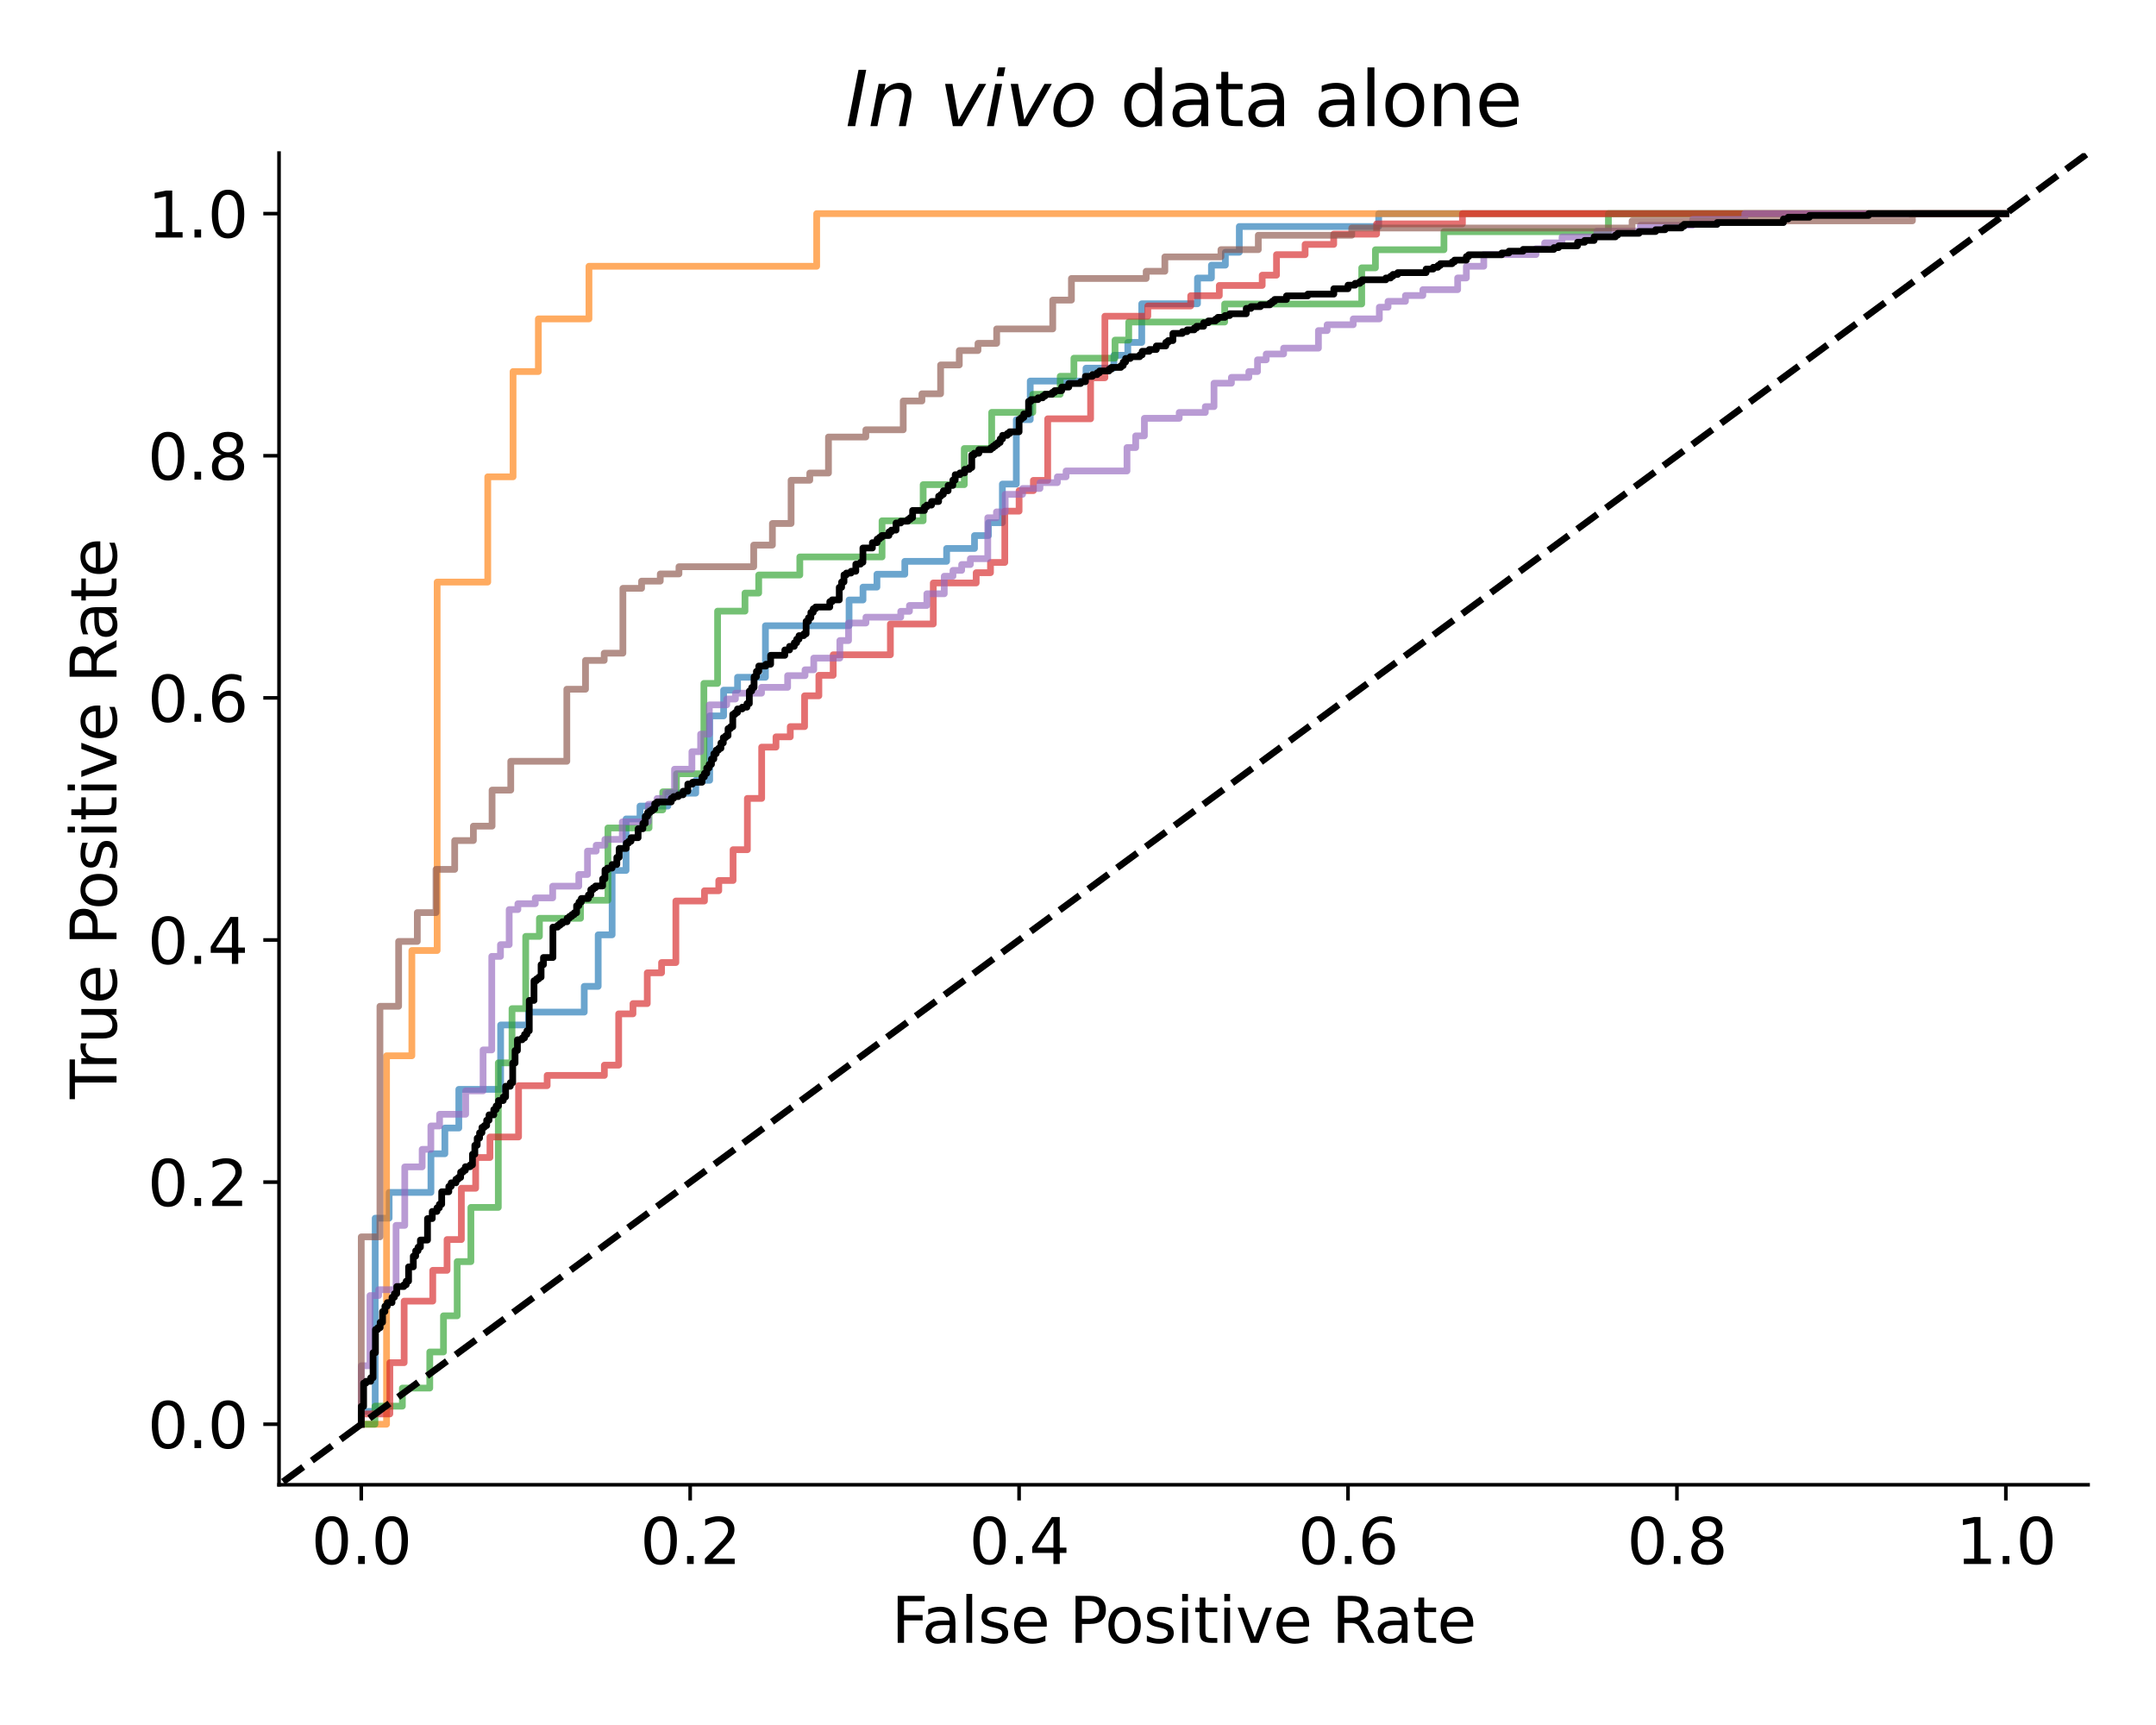 <?xml version="1.0" encoding="utf-8" standalone="no"?>
<!DOCTYPE svg PUBLIC "-//W3C//DTD SVG 1.1//EN"
  "http://www.w3.org/Graphics/SVG/1.1/DTD/svg11.dtd">
<svg xmlns:xlink="http://www.w3.org/1999/xlink" width="480pt" height="384pt" viewBox="0 0 480 384" xmlns="http://www.w3.org/2000/svg" version="1.1">
 <defs>
  <style type="text/css">*{stroke-linejoin: round; stroke-linecap: butt}</style>
 </defs>
 <g id="figure_1">
  <g id="patch_1">
   <path d="M 0 384 
L 480 384 
L 480 0 
L 0 0 
z
" style="fill: #ffffff"/>
  </g>
  <g id="axes_1">
   <g id="patch_2">
    <path d="M 62.12 330.52 
L 464.88 330.52 
L 464.88 34.08 
L 62.12 34.08 
z
" style="fill: #ffffff"/>
   </g>
   <g id="matplotlib.axis_1">
    <g id="xtick_1">
     <g id="line2d_1">
      <defs>
       <path id="mc1499016de" d="M 0 0 
L 0 3.5 
" style="stroke: #000000; stroke-width: 0.8"/>
      </defs>
      <g>
       <use xlink:href="#mc1499016de" x="80.427" y="330.52" style="stroke: #000000; stroke-width: 0.8"/>
      </g>
     </g>
     <g id="text_1">
      <!-- 0.0 -->
      <g transform="translate(69.295 348.158) scale(0.14 -0.14)">
       <defs>
        <path id="DejaVuSans-30" d="M 2034 4250 
Q 1547 4250 1301 3770 
Q 1056 3291 1056 2328 
Q 1056 1369 1301 889 
Q 1547 409 2034 409 
Q 2525 409 2770 889 
Q 3016 1369 3016 2328 
Q 3016 3291 2770 3770 
Q 2525 4250 2034 4250 
z
M 2034 4750 
Q 2819 4750 3233 4129 
Q 3647 3509 3647 2328 
Q 3647 1150 3233 529 
Q 2819 -91 2034 -91 
Q 1250 -91 836 529 
Q 422 1150 422 2328 
Q 422 3509 836 4129 
Q 1250 4750 2034 4750 
z
" transform="scale(0.016)"/>
        <path id="DejaVuSans-2e" d="M 684 794 
L 1344 794 
L 1344 0 
L 684 0 
L 684 794 
z
" transform="scale(0.016)"/>
       </defs>
       <use xlink:href="#DejaVuSans-30"/>
       <use xlink:href="#DejaVuSans-2e" x="63.623"/>
       <use xlink:href="#DejaVuSans-30" x="95.41"/>
      </g>
     </g>
    </g>
    <g id="xtick_2">
     <g id="line2d_2">
      <g>
       <use xlink:href="#mc1499016de" x="153.656" y="330.52" style="stroke: #000000; stroke-width: 0.8"/>
      </g>
     </g>
     <g id="text_2">
      <!-- 0.2 -->
      <g transform="translate(142.524 348.158) scale(0.14 -0.14)">
       <defs>
        <path id="DejaVuSans-32" d="M 1228 531 
L 3431 531 
L 3431 0 
L 469 0 
L 469 531 
Q 828 903 1448 1529 
Q 2069 2156 2228 2338 
Q 2531 2678 2651 2914 
Q 2772 3150 2772 3378 
Q 2772 3750 2511 3984 
Q 2250 4219 1831 4219 
Q 1534 4219 1204 4116 
Q 875 4013 500 3803 
L 500 4441 
Q 881 4594 1212 4672 
Q 1544 4750 1819 4750 
Q 2544 4750 2975 4387 
Q 3406 4025 3406 3419 
Q 3406 3131 3298 2873 
Q 3191 2616 2906 2266 
Q 2828 2175 2409 1742 
Q 1991 1309 1228 531 
z
" transform="scale(0.016)"/>
       </defs>
       <use xlink:href="#DejaVuSans-30"/>
       <use xlink:href="#DejaVuSans-2e" x="63.623"/>
       <use xlink:href="#DejaVuSans-32" x="95.41"/>
      </g>
     </g>
    </g>
    <g id="xtick_3">
     <g id="line2d_3">
      <g>
       <use xlink:href="#mc1499016de" x="226.885" y="330.52" style="stroke: #000000; stroke-width: 0.8"/>
      </g>
     </g>
     <g id="text_3">
      <!-- 0.4 -->
      <g transform="translate(215.753 348.158) scale(0.14 -0.14)">
       <defs>
        <path id="DejaVuSans-34" d="M 2419 4116 
L 825 1625 
L 2419 1625 
L 2419 4116 
z
M 2253 4666 
L 3047 4666 
L 3047 1625 
L 3713 1625 
L 3713 1100 
L 3047 1100 
L 3047 0 
L 2419 0 
L 2419 1100 
L 313 1100 
L 313 1709 
L 2253 4666 
z
" transform="scale(0.016)"/>
       </defs>
       <use xlink:href="#DejaVuSans-30"/>
       <use xlink:href="#DejaVuSans-2e" x="63.623"/>
       <use xlink:href="#DejaVuSans-34" x="95.41"/>
      </g>
     </g>
    </g>
    <g id="xtick_4">
     <g id="line2d_4">
      <g>
       <use xlink:href="#mc1499016de" x="300.115" y="330.52" style="stroke: #000000; stroke-width: 0.8"/>
      </g>
     </g>
     <g id="text_4">
      <!-- 0.6 -->
      <g transform="translate(288.982 348.158) scale(0.14 -0.14)">
       <defs>
        <path id="DejaVuSans-36" d="M 2113 2584 
Q 1688 2584 1439 2293 
Q 1191 2003 1191 1497 
Q 1191 994 1439 701 
Q 1688 409 2113 409 
Q 2538 409 2786 701 
Q 3034 994 3034 1497 
Q 3034 2003 2786 2293 
Q 2538 2584 2113 2584 
z
M 3366 4563 
L 3366 3988 
Q 3128 4100 2886 4159 
Q 2644 4219 2406 4219 
Q 1781 4219 1451 3797 
Q 1122 3375 1075 2522 
Q 1259 2794 1537 2939 
Q 1816 3084 2150 3084 
Q 2853 3084 3261 2657 
Q 3669 2231 3669 1497 
Q 3669 778 3244 343 
Q 2819 -91 2113 -91 
Q 1303 -91 875 529 
Q 447 1150 447 2328 
Q 447 3434 972 4092 
Q 1497 4750 2381 4750 
Q 2619 4750 2861 4703 
Q 3103 4656 3366 4563 
z
" transform="scale(0.016)"/>
       </defs>
       <use xlink:href="#DejaVuSans-30"/>
       <use xlink:href="#DejaVuSans-2e" x="63.623"/>
       <use xlink:href="#DejaVuSans-36" x="95.41"/>
      </g>
     </g>
    </g>
    <g id="xtick_5">
     <g id="line2d_5">
      <g>
       <use xlink:href="#mc1499016de" x="373.344" y="330.52" style="stroke: #000000; stroke-width: 0.8"/>
      </g>
     </g>
     <g id="text_5">
      <!-- 0.8 -->
      <g transform="translate(362.211 348.158) scale(0.14 -0.14)">
       <defs>
        <path id="DejaVuSans-38" d="M 2034 2216 
Q 1584 2216 1326 1975 
Q 1069 1734 1069 1313 
Q 1069 891 1326 650 
Q 1584 409 2034 409 
Q 2484 409 2743 651 
Q 3003 894 3003 1313 
Q 3003 1734 2745 1975 
Q 2488 2216 2034 2216 
z
M 1403 2484 
Q 997 2584 770 2862 
Q 544 3141 544 3541 
Q 544 4100 942 4425 
Q 1341 4750 2034 4750 
Q 2731 4750 3128 4425 
Q 3525 4100 3525 3541 
Q 3525 3141 3298 2862 
Q 3072 2584 2669 2484 
Q 3125 2378 3379 2068 
Q 3634 1759 3634 1313 
Q 3634 634 3220 271 
Q 2806 -91 2034 -91 
Q 1263 -91 848 271 
Q 434 634 434 1313 
Q 434 1759 690 2068 
Q 947 2378 1403 2484 
z
M 1172 3481 
Q 1172 3119 1398 2916 
Q 1625 2713 2034 2713 
Q 2441 2713 2670 2916 
Q 2900 3119 2900 3481 
Q 2900 3844 2670 4047 
Q 2441 4250 2034 4250 
Q 1625 4250 1398 4047 
Q 1172 3844 1172 3481 
z
" transform="scale(0.016)"/>
       </defs>
       <use xlink:href="#DejaVuSans-30"/>
       <use xlink:href="#DejaVuSans-2e" x="63.623"/>
       <use xlink:href="#DejaVuSans-38" x="95.41"/>
      </g>
     </g>
    </g>
    <g id="xtick_6">
     <g id="line2d_6">
      <g>
       <use xlink:href="#mc1499016de" x="446.573" y="330.52" style="stroke: #000000; stroke-width: 0.8"/>
      </g>
     </g>
     <g id="text_6">
      <!-- 1.0 -->
      <g transform="translate(435.441 348.158) scale(0.14 -0.14)">
       <defs>
        <path id="DejaVuSans-31" d="M 794 531 
L 1825 531 
L 1825 4091 
L 703 3866 
L 703 4441 
L 1819 4666 
L 2450 4666 
L 2450 531 
L 3481 531 
L 3481 0 
L 794 0 
L 794 531 
z
" transform="scale(0.016)"/>
       </defs>
       <use xlink:href="#DejaVuSans-31"/>
       <use xlink:href="#DejaVuSans-2e" x="63.623"/>
       <use xlink:href="#DejaVuSans-30" x="95.41"/>
      </g>
     </g>
    </g>
    <g id="text_7">
     <!-- False Positive Rate -->
     <g transform="translate(198.447 365.707) scale(0.14 -0.14)">
      <defs>
       <path id="DejaVuSans-46" d="M 628 4666 
L 3309 4666 
L 3309 4134 
L 1259 4134 
L 1259 2759 
L 3109 2759 
L 3109 2228 
L 1259 2228 
L 1259 0 
L 628 0 
L 628 4666 
z
" transform="scale(0.016)"/>
       <path id="DejaVuSans-61" d="M 2194 1759 
Q 1497 1759 1228 1600 
Q 959 1441 959 1056 
Q 959 750 1161 570 
Q 1363 391 1709 391 
Q 2188 391 2477 730 
Q 2766 1069 2766 1631 
L 2766 1759 
L 2194 1759 
z
M 3341 1997 
L 3341 0 
L 2766 0 
L 2766 531 
Q 2569 213 2275 61 
Q 1981 -91 1556 -91 
Q 1019 -91 701 211 
Q 384 513 384 1019 
Q 384 1609 779 1909 
Q 1175 2209 1959 2209 
L 2766 2209 
L 2766 2266 
Q 2766 2663 2505 2880 
Q 2244 3097 1772 3097 
Q 1472 3097 1187 3025 
Q 903 2953 641 2809 
L 641 3341 
Q 956 3463 1253 3523 
Q 1550 3584 1831 3584 
Q 2591 3584 2966 3190 
Q 3341 2797 3341 1997 
z
" transform="scale(0.016)"/>
       <path id="DejaVuSans-6c" d="M 603 4863 
L 1178 4863 
L 1178 0 
L 603 0 
L 603 4863 
z
" transform="scale(0.016)"/>
       <path id="DejaVuSans-73" d="M 2834 3397 
L 2834 2853 
Q 2591 2978 2328 3040 
Q 2066 3103 1784 3103 
Q 1356 3103 1142 2972 
Q 928 2841 928 2578 
Q 928 2378 1081 2264 
Q 1234 2150 1697 2047 
L 1894 2003 
Q 2506 1872 2764 1633 
Q 3022 1394 3022 966 
Q 3022 478 2636 193 
Q 2250 -91 1575 -91 
Q 1294 -91 989 -36 
Q 684 19 347 128 
L 347 722 
Q 666 556 975 473 
Q 1284 391 1588 391 
Q 1994 391 2212 530 
Q 2431 669 2431 922 
Q 2431 1156 2273 1281 
Q 2116 1406 1581 1522 
L 1381 1569 
Q 847 1681 609 1914 
Q 372 2147 372 2553 
Q 372 3047 722 3315 
Q 1072 3584 1716 3584 
Q 2034 3584 2315 3537 
Q 2597 3491 2834 3397 
z
" transform="scale(0.016)"/>
       <path id="DejaVuSans-65" d="M 3597 1894 
L 3597 1613 
L 953 1613 
Q 991 1019 1311 708 
Q 1631 397 2203 397 
Q 2534 397 2845 478 
Q 3156 559 3463 722 
L 3463 178 
Q 3153 47 2828 -22 
Q 2503 -91 2169 -91 
Q 1331 -91 842 396 
Q 353 884 353 1716 
Q 353 2575 817 3079 
Q 1281 3584 2069 3584 
Q 2775 3584 3186 3129 
Q 3597 2675 3597 1894 
z
M 3022 2063 
Q 3016 2534 2758 2815 
Q 2500 3097 2075 3097 
Q 1594 3097 1305 2825 
Q 1016 2553 972 2059 
L 3022 2063 
z
" transform="scale(0.016)"/>
       <path id="DejaVuSans-20" transform="scale(0.016)"/>
       <path id="DejaVuSans-50" d="M 1259 4147 
L 1259 2394 
L 2053 2394 
Q 2494 2394 2734 2622 
Q 2975 2850 2975 3272 
Q 2975 3691 2734 3919 
Q 2494 4147 2053 4147 
L 1259 4147 
z
M 628 4666 
L 2053 4666 
Q 2838 4666 3239 4311 
Q 3641 3956 3641 3272 
Q 3641 2581 3239 2228 
Q 2838 1875 2053 1875 
L 1259 1875 
L 1259 0 
L 628 0 
L 628 4666 
z
" transform="scale(0.016)"/>
       <path id="DejaVuSans-6f" d="M 1959 3097 
Q 1497 3097 1228 2736 
Q 959 2375 959 1747 
Q 959 1119 1226 758 
Q 1494 397 1959 397 
Q 2419 397 2687 759 
Q 2956 1122 2956 1747 
Q 2956 2369 2687 2733 
Q 2419 3097 1959 3097 
z
M 1959 3584 
Q 2709 3584 3137 3096 
Q 3566 2609 3566 1747 
Q 3566 888 3137 398 
Q 2709 -91 1959 -91 
Q 1206 -91 779 398 
Q 353 888 353 1747 
Q 353 2609 779 3096 
Q 1206 3584 1959 3584 
z
" transform="scale(0.016)"/>
       <path id="DejaVuSans-69" d="M 603 3500 
L 1178 3500 
L 1178 0 
L 603 0 
L 603 3500 
z
M 603 4863 
L 1178 4863 
L 1178 4134 
L 603 4134 
L 603 4863 
z
" transform="scale(0.016)"/>
       <path id="DejaVuSans-74" d="M 1172 4494 
L 1172 3500 
L 2356 3500 
L 2356 3053 
L 1172 3053 
L 1172 1153 
Q 1172 725 1289 603 
Q 1406 481 1766 481 
L 2356 481 
L 2356 0 
L 1766 0 
Q 1100 0 847 248 
Q 594 497 594 1153 
L 594 3053 
L 172 3053 
L 172 3500 
L 594 3500 
L 594 4494 
L 1172 4494 
z
" transform="scale(0.016)"/>
       <path id="DejaVuSans-76" d="M 191 3500 
L 800 3500 
L 1894 563 
L 2988 3500 
L 3597 3500 
L 2284 0 
L 1503 0 
L 191 3500 
z
" transform="scale(0.016)"/>
       <path id="DejaVuSans-52" d="M 2841 2188 
Q 3044 2119 3236 1894 
Q 3428 1669 3622 1275 
L 4263 0 
L 3584 0 
L 2988 1197 
Q 2756 1666 2539 1819 
Q 2322 1972 1947 1972 
L 1259 1972 
L 1259 0 
L 628 0 
L 628 4666 
L 2053 4666 
Q 2853 4666 3247 4331 
Q 3641 3997 3641 3322 
Q 3641 2881 3436 2590 
Q 3231 2300 2841 2188 
z
M 1259 4147 
L 1259 2491 
L 2053 2491 
Q 2509 2491 2742 2702 
Q 2975 2913 2975 3322 
Q 2975 3731 2742 3939 
Q 2509 4147 2053 4147 
L 1259 4147 
z
" transform="scale(0.016)"/>
      </defs>
      <use xlink:href="#DejaVuSans-46"/>
      <use xlink:href="#DejaVuSans-61" x="48.395"/>
      <use xlink:href="#DejaVuSans-6c" x="109.674"/>
      <use xlink:href="#DejaVuSans-73" x="137.457"/>
      <use xlink:href="#DejaVuSans-65" x="189.557"/>
      <use xlink:href="#DejaVuSans-20" x="251.08"/>
      <use xlink:href="#DejaVuSans-50" x="282.867"/>
      <use xlink:href="#DejaVuSans-6f" x="339.545"/>
      <use xlink:href="#DejaVuSans-73" x="400.727"/>
      <use xlink:href="#DejaVuSans-69" x="452.826"/>
      <use xlink:href="#DejaVuSans-74" x="480.609"/>
      <use xlink:href="#DejaVuSans-69" x="519.818"/>
      <use xlink:href="#DejaVuSans-76" x="547.602"/>
      <use xlink:href="#DejaVuSans-65" x="606.781"/>
      <use xlink:href="#DejaVuSans-20" x="668.305"/>
      <use xlink:href="#DejaVuSans-52" x="700.092"/>
      <use xlink:href="#DejaVuSans-61" x="767.324"/>
      <use xlink:href="#DejaVuSans-74" x="828.604"/>
      <use xlink:href="#DejaVuSans-65" x="867.812"/>
     </g>
    </g>
   </g>
   <g id="matplotlib.axis_2">
    <g id="ytick_1">
     <g id="line2d_7">
      <defs>
       <path id="mb23b1b05a6" d="M 0 0 
L -3.5 0 
" style="stroke: #000000; stroke-width: 0.8"/>
      </defs>
      <g>
       <use xlink:href="#mb23b1b05a6" x="62.12" y="317.045" style="stroke: #000000; stroke-width: 0.8"/>
      </g>
     </g>
     <g id="text_8">
      <!-- 0.0 -->
      <g transform="translate(32.856 322.364) scale(0.14 -0.14)">
       <use xlink:href="#DejaVuSans-30"/>
       <use xlink:href="#DejaVuSans-2e" x="63.623"/>
       <use xlink:href="#DejaVuSans-30" x="95.41"/>
      </g>
     </g>
    </g>
    <g id="ytick_2">
     <g id="line2d_8">
      <g>
       <use xlink:href="#mb23b1b05a6" x="62.12" y="263.147" style="stroke: #000000; stroke-width: 0.8"/>
      </g>
     </g>
     <g id="text_9">
      <!-- 0.2 -->
      <g transform="translate(32.856 268.466) scale(0.14 -0.14)">
       <use xlink:href="#DejaVuSans-30"/>
       <use xlink:href="#DejaVuSans-2e" x="63.623"/>
       <use xlink:href="#DejaVuSans-32" x="95.41"/>
      </g>
     </g>
    </g>
    <g id="ytick_3">
     <g id="line2d_9">
      <g>
       <use xlink:href="#mb23b1b05a6" x="62.12" y="209.249" style="stroke: #000000; stroke-width: 0.8"/>
      </g>
     </g>
     <g id="text_10">
      <!-- 0.4 -->
      <g transform="translate(32.856 214.568) scale(0.14 -0.14)">
       <use xlink:href="#DejaVuSans-30"/>
       <use xlink:href="#DejaVuSans-2e" x="63.623"/>
       <use xlink:href="#DejaVuSans-34" x="95.41"/>
      </g>
     </g>
    </g>
    <g id="ytick_4">
     <g id="line2d_10">
      <g>
       <use xlink:href="#mb23b1b05a6" x="62.12" y="155.351" style="stroke: #000000; stroke-width: 0.8"/>
      </g>
     </g>
     <g id="text_11">
      <!-- 0.6 -->
      <g transform="translate(32.856 160.67) scale(0.14 -0.14)">
       <use xlink:href="#DejaVuSans-30"/>
       <use xlink:href="#DejaVuSans-2e" x="63.623"/>
       <use xlink:href="#DejaVuSans-36" x="95.41"/>
      </g>
     </g>
    </g>
    <g id="ytick_5">
     <g id="line2d_11">
      <g>
       <use xlink:href="#mb23b1b05a6" x="62.12" y="101.453" style="stroke: #000000; stroke-width: 0.8"/>
      </g>
     </g>
     <g id="text_12">
      <!-- 0.8 -->
      <g transform="translate(32.856 106.772) scale(0.14 -0.14)">
       <use xlink:href="#DejaVuSans-30"/>
       <use xlink:href="#DejaVuSans-2e" x="63.623"/>
       <use xlink:href="#DejaVuSans-38" x="95.41"/>
      </g>
     </g>
    </g>
    <g id="ytick_6">
     <g id="line2d_12">
      <g>
       <use xlink:href="#mb23b1b05a6" x="62.12" y="47.555" style="stroke: #000000; stroke-width: 0.8"/>
      </g>
     </g>
     <g id="text_13">
      <!-- 1.0 -->
      <g transform="translate(32.856 52.873) scale(0.14 -0.14)">
       <use xlink:href="#DejaVuSans-31"/>
       <use xlink:href="#DejaVuSans-2e" x="63.623"/>
       <use xlink:href="#DejaVuSans-30" x="95.41"/>
      </g>
     </g>
    </g>
    <g id="text_14">
     <!-- True Positive Rate -->
     <g transform="translate(25.944 244.642) rotate(-90) scale(0.14 -0.14)">
      <defs>
       <path id="DejaVuSans-54" d="M -19 4666 
L 3928 4666 
L 3928 4134 
L 2272 4134 
L 2272 0 
L 1638 0 
L 1638 4134 
L -19 4134 
L -19 4666 
z
" transform="scale(0.016)"/>
       <path id="DejaVuSans-72" d="M 2631 2963 
Q 2534 3019 2420 3045 
Q 2306 3072 2169 3072 
Q 1681 3072 1420 2755 
Q 1159 2438 1159 1844 
L 1159 0 
L 581 0 
L 581 3500 
L 1159 3500 
L 1159 2956 
Q 1341 3275 1631 3429 
Q 1922 3584 2338 3584 
Q 2397 3584 2469 3576 
Q 2541 3569 2628 3553 
L 2631 2963 
z
" transform="scale(0.016)"/>
       <path id="DejaVuSans-75" d="M 544 1381 
L 544 3500 
L 1119 3500 
L 1119 1403 
Q 1119 906 1312 657 
Q 1506 409 1894 409 
Q 2359 409 2629 706 
Q 2900 1003 2900 1516 
L 2900 3500 
L 3475 3500 
L 3475 0 
L 2900 0 
L 2900 538 
Q 2691 219 2414 64 
Q 2138 -91 1772 -91 
Q 1169 -91 856 284 
Q 544 659 544 1381 
z
M 1991 3584 
L 1991 3584 
z
" transform="scale(0.016)"/>
      </defs>
      <use xlink:href="#DejaVuSans-54"/>
      <use xlink:href="#DejaVuSans-72" x="46.334"/>
      <use xlink:href="#DejaVuSans-75" x="87.447"/>
      <use xlink:href="#DejaVuSans-65" x="150.826"/>
      <use xlink:href="#DejaVuSans-20" x="212.35"/>
      <use xlink:href="#DejaVuSans-50" x="244.137"/>
      <use xlink:href="#DejaVuSans-6f" x="300.814"/>
      <use xlink:href="#DejaVuSans-73" x="361.996"/>
      <use xlink:href="#DejaVuSans-69" x="414.096"/>
      <use xlink:href="#DejaVuSans-74" x="441.879"/>
      <use xlink:href="#DejaVuSans-69" x="481.088"/>
      <use xlink:href="#DejaVuSans-76" x="508.871"/>
      <use xlink:href="#DejaVuSans-65" x="568.051"/>
      <use xlink:href="#DejaVuSans-20" x="629.574"/>
      <use xlink:href="#DejaVuSans-52" x="661.361"/>
      <use xlink:href="#DejaVuSans-61" x="728.594"/>
      <use xlink:href="#DejaVuSans-74" x="789.873"/>
      <use xlink:href="#DejaVuSans-65" x="829.082"/>
     </g>
    </g>
   </g>
   <g id="line2d_13">
    <path d="M 80.427 317.045 
L 80.427 314.179 
L 83.53 314.179 
L 83.53 271.175 
L 86.633 271.175 
L 86.633 265.441 
L 95.942 265.441 
L 95.942 256.84 
L 99.045 256.84 
L 99.045 251.106 
L 102.148 251.106 
L 102.148 242.505 
L 111.457 242.505 
L 111.457 228.171 
L 117.662 228.171 
L 117.662 225.304 
L 130.074 225.304 
L 130.074 219.57 
L 133.177 219.57 
L 133.177 208.102 
L 136.28 208.102 
L 136.28 193.768 
L 139.383 193.768 
L 139.383 182.3 
L 142.486 182.3 
L 142.486 179.433 
L 148.692 179.433 
L 148.692 176.566 
L 154.898 176.566 
L 154.898 173.699 
L 158 173.699 
L 158 159.365 
L 161.103 159.365 
L 161.103 153.631 
L 164.206 153.631 
L 164.206 150.764 
L 170.412 150.764 
L 170.412 139.296 
L 189.03 139.296 
L 189.03 133.562 
L 192.133 133.562 
L 192.133 130.695 
L 195.236 130.695 
L 195.236 127.828 
L 201.441 127.828 
L 201.441 124.962 
L 210.75 124.962 
L 210.75 122.095 
L 216.956 122.095 
L 216.956 119.228 
L 220.059 119.228 
L 220.059 116.361 
L 223.162 116.361 
L 223.162 107.76 
L 226.265 107.76 
L 226.265 93.425 
L 229.368 93.425 
L 229.368 84.825 
L 241.78 84.825 
L 241.78 81.958 
L 247.985 81.958 
L 247.985 79.091 
L 251.088 79.091 
L 251.088 76.224 
L 254.191 76.224 
L 254.191 67.623 
L 266.603 67.623 
L 266.603 61.889 
L 269.706 61.889 
L 269.706 59.022 
L 272.809 59.022 
L 272.809 56.155 
L 275.912 56.155 
L 275.912 50.421 
L 306.941 50.421 
L 306.941 47.555 
L 446.573 47.555 
" clip-path="url(#p7f9e5d817f)" style="fill: none; stroke: #1f77b4; stroke-opacity: 0.66; stroke-width: 1.5; stroke-linecap: square"/>
   </g>
   <g id="line2d_14">
    <path d="M 80.427 317.045 
L 86.06 317.045 
L 86.06 235.026 
L 91.693 235.026 
L 91.693 211.592 
L 97.326 211.592 
L 97.326 129.574 
L 108.592 129.574 
L 108.592 106.14 
L 114.225 106.14 
L 114.225 82.706 
L 119.858 82.706 
L 119.858 70.989 
L 131.124 70.989 
L 131.124 59.272 
L 181.821 59.272 
L 181.821 47.555 
L 446.573 47.555 
" clip-path="url(#p7f9e5d817f)" style="fill: none; stroke: #ff7f0e; stroke-opacity: 0.66; stroke-width: 1.5; stroke-linecap: square"/>
   </g>
   <g id="line2d_15">
    <path d="M 80.427 317.045 
L 83.478 317.045 
L 83.478 313.023 
L 89.581 313.023 
L 89.581 309.001 
L 95.683 309.001 
L 95.683 300.956 
L 98.735 300.956 
L 98.735 292.912 
L 101.786 292.912 
L 101.786 280.845 
L 104.837 280.845 
L 104.837 268.778 
L 110.939 268.778 
L 110.939 236.6 
L 113.991 236.6 
L 113.991 224.534 
L 117.042 224.534 
L 117.042 208.445 
L 120.093 208.445 
L 120.093 204.422 
L 129.247 204.422 
L 129.247 200.4 
L 135.349 200.4 
L 135.349 184.311 
L 144.503 184.311 
L 144.503 180.289 
L 147.554 180.289 
L 147.554 176.267 
L 150.605 176.267 
L 150.605 172.244 
L 156.708 172.244 
L 156.708 152.133 
L 159.759 152.133 
L 159.759 136.044 
L 165.861 136.044 
L 165.861 132.022 
L 168.912 132.022 
L 168.912 128 
L 178.066 128 
L 178.066 123.977 
L 196.373 123.977 
L 196.373 115.933 
L 205.527 115.933 
L 205.527 107.888 
L 214.681 107.888 
L 214.681 99.844 
L 220.783 99.844 
L 220.783 91.799 
L 229.937 91.799 
L 229.937 87.777 
L 236.039 87.777 
L 236.039 83.755 
L 239.09 83.755 
L 239.09 79.733 
L 248.244 79.733 
L 248.244 75.71 
L 251.295 75.71 
L 251.295 71.688 
L 272.654 71.688 
L 272.654 67.666 
L 303.166 67.666 
L 303.166 59.621 
L 306.217 59.621 
L 306.217 55.599 
L 321.473 55.599 
L 321.473 51.577 
L 358.088 51.577 
L 358.088 47.555 
L 446.573 47.555 
" clip-path="url(#p7f9e5d817f)" style="fill: none; stroke: #2ca02c; stroke-opacity: 0.66; stroke-width: 1.5; stroke-linecap: square"/>
   </g>
   <g id="line2d_16">
    <path d="M 80.427 317.045 
L 80.427 314.762 
L 86.795 314.762 
L 86.795 303.343 
L 89.979 303.343 
L 89.979 289.64 
L 96.347 289.64 
L 96.347 282.788 
L 99.531 282.788 
L 99.531 275.937 
L 102.714 275.937 
L 102.714 264.518 
L 105.898 264.518 
L 105.898 257.666 
L 109.082 257.666 
L 109.082 253.098 
L 115.45 253.098 
L 115.45 241.679 
L 121.818 241.679 
L 121.818 239.396 
L 134.553 239.396 
L 134.553 237.112 
L 137.737 237.112 
L 137.737 225.693 
L 140.921 225.693 
L 140.921 223.409 
L 144.105 223.409 
L 144.105 216.557 
L 147.289 216.557 
L 147.289 214.273 
L 150.472 214.273 
L 150.472 200.571 
L 156.84 200.571 
L 156.84 198.287 
L 160.024 198.287 
L 160.024 196.003 
L 163.208 196.003 
L 163.208 189.151 
L 166.392 189.151 
L 166.392 177.732 
L 169.576 177.732 
L 169.576 166.313 
L 172.76 166.313 
L 172.76 164.029 
L 175.943 164.029 
L 175.943 161.746 
L 179.127 161.746 
L 179.127 154.894 
L 182.311 154.894 
L 182.311 150.327 
L 185.495 150.327 
L 185.495 145.759 
L 198.231 145.759 
L 198.231 138.907 
L 207.782 138.907 
L 207.782 129.772 
L 217.334 129.772 
L 217.334 127.488 
L 220.518 127.488 
L 220.518 125.204 
L 223.702 125.204 
L 223.702 113.785 
L 226.885 113.785 
L 226.885 109.218 
L 230.069 109.218 
L 230.069 106.934 
L 233.253 106.934 
L 233.253 93.231 
L 242.805 93.231 
L 242.805 84.096 
L 245.989 84.096 
L 245.989 70.393 
L 255.54 70.393 
L 255.54 68.109 
L 265.092 68.109 
L 265.092 65.825 
L 271.46 65.825 
L 271.46 63.541 
L 281.011 63.541 
L 281.011 61.257 
L 284.195 61.257 
L 284.195 56.69 
L 290.563 56.69 
L 290.563 54.406 
L 296.931 54.406 
L 296.931 52.122 
L 306.482 52.122 
L 306.482 49.838 
L 325.586 49.838 
L 325.586 47.555 
L 446.573 47.555 
" clip-path="url(#p7f9e5d817f)" style="fill: none; stroke: #d62728; stroke-opacity: 0.66; stroke-width: 1.5; stroke-linecap: square"/>
   </g>
   <g id="line2d_17">
    <path d="M 80.427 317.045 
L 80.427 304.027 
L 82.365 304.027 
L 82.365 288.404 
L 84.302 288.404 
L 84.302 287.102 
L 88.176 287.102 
L 88.176 272.781 
L 90.114 272.781 
L 90.114 259.762 
L 93.988 259.762 
L 93.988 255.857 
L 95.925 255.857 
L 95.925 250.649 
L 97.863 250.649 
L 97.863 248.045 
L 103.675 248.045 
L 103.675 242.838 
L 107.549 242.838 
L 107.549 233.725 
L 109.486 233.725 
L 109.486 212.894 
L 111.424 212.894 
L 111.424 210.291 
L 113.361 210.291 
L 113.361 202.479 
L 115.298 202.479 
L 115.298 201.177 
L 119.173 201.177 
L 119.173 199.875 
L 123.047 199.875 
L 123.047 197.272 
L 128.859 197.272 
L 128.859 194.668 
L 130.796 194.668 
L 130.796 189.46 
L 132.734 189.46 
L 132.734 188.158 
L 134.671 188.158 
L 134.671 186.857 
L 138.546 186.857 
L 138.546 182.951 
L 144.357 182.951 
L 144.357 179.045 
L 146.295 179.045 
L 146.295 177.743 
L 148.232 177.743 
L 148.232 176.442 
L 150.169 176.442 
L 150.169 171.234 
L 154.044 171.234 
L 154.044 167.328 
L 155.981 167.328 
L 155.981 163.423 
L 157.918 163.423 
L 157.918 156.913 
L 161.793 156.913 
L 161.793 155.611 
L 163.73 155.611 
L 163.73 154.309 
L 169.542 154.309 
L 169.542 153.008 
L 175.354 153.008 
L 175.354 150.404 
L 179.228 150.404 
L 179.228 149.102 
L 181.166 149.102 
L 181.166 146.498 
L 186.978 146.498 
L 186.978 142.592 
L 188.915 142.592 
L 188.915 138.687 
L 192.789 138.687 
L 192.789 137.385 
L 200.538 137.385 
L 200.538 136.083 
L 202.476 136.083 
L 202.476 134.781 
L 206.35 134.781 
L 206.35 132.177 
L 210.225 132.177 
L 210.225 128.272 
L 212.162 128.272 
L 212.162 126.97 
L 214.099 126.97 
L 214.099 125.668 
L 216.037 125.668 
L 216.037 124.366 
L 219.911 124.366 
L 219.911 115.253 
L 221.849 115.253 
L 221.849 113.951 
L 223.786 113.951 
L 223.786 110.045 
L 227.66 110.045 
L 227.66 108.743 
L 231.535 108.743 
L 231.535 107.441 
L 235.409 107.441 
L 235.409 106.14 
L 237.347 106.14 
L 237.347 104.838 
L 250.908 104.838 
L 250.908 99.63 
L 252.845 99.63 
L 252.845 97.026 
L 254.782 97.026 
L 254.782 93.121 
L 262.531 93.121 
L 262.531 91.819 
L 268.343 91.819 
L 268.343 90.517 
L 270.28 90.517 
L 270.28 85.309 
L 274.155 85.309 
L 274.155 84.007 
L 278.03 84.007 
L 278.03 82.706 
L 279.967 82.706 
L 279.967 80.102 
L 281.904 80.102 
L 281.904 78.8 
L 285.779 78.8 
L 285.779 77.498 
L 293.528 77.498 
L 293.528 73.592 
L 295.465 73.592 
L 295.465 72.29 
L 301.277 72.29 
L 301.277 70.989 
L 307.089 70.989 
L 307.089 68.385 
L 309.026 68.385 
L 309.026 67.083 
L 312.901 67.083 
L 312.901 65.781 
L 316.775 65.781 
L 316.775 64.479 
L 324.524 64.479 
L 324.524 61.875 
L 326.462 61.875 
L 326.462 59.272 
L 330.336 59.272 
L 330.336 56.668 
L 341.96 56.668 
L 341.96 55.366 
L 343.897 55.366 
L 343.897 54.064 
L 347.772 54.064 
L 347.772 52.762 
L 355.521 52.762 
L 355.521 51.46 
L 365.207 51.46 
L 365.207 50.158 
L 376.831 50.158 
L 376.831 48.856 
L 388.454 48.856 
L 388.454 47.555 
L 446.573 47.555 
L 446.573 47.555 
" clip-path="url(#p7f9e5d817f)" style="fill: none; stroke: #9467bd; stroke-opacity: 0.66; stroke-width: 1.5; stroke-linecap: square"/>
   </g>
   <g id="line2d_18">
    <path d="M 80.427 317.045 
L 80.427 315.441 
L 80.427 275.339 
L 84.588 275.339 
L 84.588 224.007 
L 88.749 224.007 
L 88.749 209.57 
L 92.91 209.57 
L 92.91 203.153 
L 97.07 203.153 
L 97.07 193.529 
L 101.231 193.529 
L 101.231 187.112 
L 105.392 187.112 
L 105.392 183.904 
L 109.552 183.904 
L 109.552 175.884 
L 113.713 175.884 
L 113.713 169.467 
L 126.195 169.467 
L 126.195 153.426 
L 130.356 153.426 
L 130.356 147.01 
L 134.517 147.01 
L 134.517 145.405 
L 138.678 145.405 
L 138.678 130.968 
L 142.838 130.968 
L 142.838 129.364 
L 146.999 129.364 
L 146.999 127.76 
L 151.16 127.76 
L 151.16 126.156 
L 167.803 126.156 
L 167.803 121.344 
L 171.964 121.344 
L 171.964 116.531 
L 176.124 116.531 
L 176.124 106.907 
L 180.285 106.907 
L 180.285 105.303 
L 184.446 105.303 
L 184.446 97.282 
L 192.767 97.282 
L 192.767 95.678 
L 201.089 95.678 
L 201.089 89.261 
L 205.25 89.261 
L 205.25 87.657 
L 209.41 87.657 
L 209.41 81.241 
L 213.571 81.241 
L 213.571 78.033 
L 217.732 78.033 
L 217.732 76.429 
L 221.893 76.429 
L 221.893 73.22 
L 234.375 73.22 
L 234.375 66.804 
L 238.536 66.804 
L 238.536 61.992 
L 255.179 61.992 
L 255.179 60.387 
L 259.339 60.387 
L 259.339 57.179 
L 271.821 57.179 
L 271.821 55.575 
L 280.143 55.575 
L 280.143 52.367 
L 300.947 52.367 
L 300.947 50.763 
L 363.358 50.763 
L 363.358 49.159 
L 425.769 49.159 
L 425.769 47.555 
L 446.573 47.555 
" clip-path="url(#p7f9e5d817f)" style="fill: none; stroke: #8c564b; stroke-opacity: 0.66; stroke-width: 1.5; stroke-linecap: square"/>
   </g>
   <g id="line2d_19">
    <path d="M 80.427 317.045 
L 80.427 313.065 
L 80.954 313.065 
L 80.954 307.89 
L 81.481 307.89 
L 81.481 307.492 
L 82.535 307.492 
L 82.535 306.696 
L 83.061 306.696 
L 83.061 301.123 
L 83.588 301.123 
L 83.588 295.948 
L 84.115 295.948 
L 84.115 295.55 
L 84.642 295.55 
L 84.642 294.356 
L 85.169 294.356 
L 85.169 291.967 
L 85.696 291.967 
L 85.696 290.773 
L 86.222 290.773 
L 86.222 289.977 
L 87.276 289.977 
L 87.276 288.783 
L 87.803 288.783 
L 87.803 287.987 
L 88.33 287.987 
L 88.33 286.394 
L 89.91 286.394 
L 89.91 285.996 
L 90.437 285.996 
L 90.437 285.2 
L 90.964 285.2 
L 90.964 282.016 
L 92.017 282.016 
L 92.017 279.627 
L 92.544 279.627 
L 92.544 278.433 
L 93.071 278.433 
L 93.071 277.637 
L 93.598 277.637 
L 93.598 276.045 
L 95.178 276.045 
L 95.178 271.268 
L 96.232 271.268 
L 96.232 269.676 
L 97.286 269.676 
L 97.286 268.879 
L 97.813 268.879 
L 97.813 268.083 
L 98.339 268.083 
L 98.339 265.297 
L 99.92 265.297 
L 99.92 264.103 
L 100.447 264.103 
L 100.447 263.306 
L 101.5 263.306 
L 101.5 262.51 
L 102.027 262.51 
L 102.027 262.112 
L 102.554 262.112 
L 102.554 260.918 
L 103.081 260.918 
L 103.081 260.52 
L 103.608 260.52 
L 103.608 259.724 
L 104.661 259.724 
L 104.661 259.326 
L 105.188 259.326 
L 105.188 256.937 
L 105.715 256.937 
L 105.715 254.947 
L 106.242 254.947 
L 106.242 253.355 
L 106.769 253.355 
L 106.769 252.161 
L 107.296 252.161 
L 107.296 250.966 
L 107.822 250.966 
L 107.822 250.568 
L 108.349 250.568 
L 108.349 249.374 
L 108.876 249.374 
L 108.876 248.18 
L 109.93 248.18 
L 109.93 246.986 
L 110.456 246.986 
L 110.456 246.19 
L 110.983 246.19 
L 110.983 244.995 
L 112.037 244.995 
L 112.037 244.199 
L 112.564 244.199 
L 112.564 241.811 
L 113.617 241.811 
L 113.617 241.015 
L 114.144 241.015 
L 114.144 236.636 
L 114.671 236.636 
L 114.671 233.85 
L 115.198 233.85 
L 115.198 231.461 
L 116.252 231.461 
L 116.252 231.063 
L 116.778 231.063 
L 116.778 230.267 
L 117.305 230.267 
L 117.305 229.471 
L 117.832 229.471 
L 117.832 222.704 
L 118.886 222.704 
L 118.886 218.325 
L 119.413 218.325 
L 119.413 217.927 
L 119.939 217.927 
L 119.939 217.529 
L 120.466 217.529 
L 120.466 214.742 
L 120.993 214.742 
L 120.993 213.15 
L 123.1 213.15 
L 123.1 206.383 
L 124.154 206.383 
L 124.154 205.985 
L 124.681 205.985 
L 124.681 205.587 
L 125.208 205.587 
L 125.208 205.189 
L 126.261 205.189 
L 126.261 204.393 
L 126.788 204.393 
L 126.788 203.995 
L 127.315 203.995 
L 127.315 203.597 
L 127.842 203.597 
L 127.842 203.198 
L 128.369 203.198 
L 128.369 201.606 
L 128.895 201.606 
L 128.895 200.81 
L 129.422 200.81 
L 129.422 200.014 
L 131.003 200.014 
L 131.003 199.218 
L 131.53 199.218 
L 131.53 198.024 
L 132.056 198.024 
L 132.056 197.626 
L 132.583 197.626 
L 132.583 197.227 
L 134.164 197.227 
L 134.164 195.635 
L 134.691 195.635 
L 134.691 193.645 
L 135.217 193.645 
L 135.217 193.247 
L 136.271 193.247 
L 136.271 192.451 
L 137.325 192.451 
L 137.325 190.858 
L 137.852 190.858 
L 137.852 188.868 
L 139.432 188.868 
L 139.432 187.674 
L 139.959 187.674 
L 139.959 187.276 
L 140.486 187.276 
L 140.486 186.48 
L 142.066 186.48 
L 142.066 184.489 
L 143.12 184.489 
L 143.12 183.295 
L 143.647 183.295 
L 143.647 181.703 
L 144.173 181.703 
L 144.173 180.907 
L 144.7 180.907 
L 144.7 180.509 
L 145.227 180.509 
L 145.227 180.111 
L 145.754 180.111 
L 145.754 178.916 
L 146.281 178.916 
L 146.281 178.518 
L 149.442 178.518 
L 149.442 177.722 
L 149.969 177.722 
L 149.969 177.324 
L 151.022 177.324 
L 151.022 176.926 
L 152.076 176.926 
L 152.076 176.13 
L 153.13 176.13 
L 153.13 174.538 
L 154.183 174.538 
L 154.183 174.14 
L 156.291 174.14 
L 156.291 172.945 
L 156.817 172.945 
L 156.817 172.149 
L 157.344 172.149 
L 157.344 170.955 
L 157.871 170.955 
L 157.871 170.159 
L 158.398 170.159 
L 158.398 168.965 
L 158.925 168.965 
L 158.925 167.771 
L 159.451 167.771 
L 159.451 166.974 
L 159.978 166.974 
L 159.978 166.576 
L 160.505 166.576 
L 160.505 165.382 
L 161.032 165.382 
L 161.032 164.188 
L 161.559 164.188 
L 161.559 163.79 
L 162.086 163.79 
L 162.086 162.198 
L 162.612 162.198 
L 162.612 161.8 
L 163.139 161.8 
L 163.139 159.013 
L 163.666 159.013 
L 163.666 158.615 
L 164.193 158.615 
L 164.193 157.819 
L 165.247 157.819 
L 165.247 157.421 
L 166.3 157.421 
L 166.3 156.625 
L 166.827 156.625 
L 166.827 153.838 
L 167.354 153.838 
L 167.354 153.042 
L 167.881 153.042 
L 167.881 150.654 
L 168.408 150.654 
L 168.408 149.46 
L 168.934 149.46 
L 168.934 148.265 
L 170.515 148.265 
L 170.515 147.867 
L 171.569 147.867 
L 171.569 145.877 
L 174.729 145.877 
L 174.729 144.683 
L 175.783 144.683 
L 175.783 143.887 
L 176.837 143.887 
L 176.837 143.09 
L 177.364 143.09 
L 177.364 142.294 
L 177.89 142.294 
L 177.89 141.498 
L 178.944 141.498 
L 178.944 141.1 
L 179.471 141.1 
L 179.471 138.314 
L 179.998 138.314 
L 179.998 137.518 
L 180.525 137.518 
L 180.525 136.323 
L 181.051 136.323 
L 181.051 135.527 
L 181.578 135.527 
L 181.578 135.129 
L 184.739 135.129 
L 184.739 133.935 
L 185.266 133.935 
L 185.266 133.537 
L 186.847 133.537 
L 186.847 130.75 
L 187.373 130.75 
L 187.373 129.556 
L 187.9 129.556 
L 187.9 127.964 
L 188.427 127.964 
L 188.427 127.566 
L 189.481 127.566 
L 189.481 127.168 
L 190.534 127.168 
L 190.534 125.576 
L 191.588 125.576 
L 191.588 125.177 
L 192.115 125.177 
L 192.115 121.993 
L 194.222 121.993 
L 194.222 120.799 
L 195.276 120.799 
L 195.276 120.003 
L 195.803 120.003 
L 195.803 119.605 
L 196.329 119.605 
L 196.329 119.206 
L 197.91 119.206 
L 197.91 118.41 
L 198.437 118.41 
L 198.437 118.012 
L 199.49 118.012 
L 199.49 116.42 
L 200.544 116.42 
L 200.544 116.022 
L 202.125 116.022 
L 202.125 115.624 
L 202.651 115.624 
L 202.651 115.226 
L 203.178 115.226 
L 203.178 113.634 
L 205.812 113.634 
L 205.812 112.837 
L 206.339 112.837 
L 206.339 112.439 
L 207.393 112.439 
L 207.393 111.643 
L 208.973 111.643 
L 208.973 110.449 
L 209.5 110.449 
L 209.5 110.051 
L 210.027 110.051 
L 210.027 109.255 
L 211.081 109.255 
L 211.081 108.061 
L 212.134 108.061 
L 212.134 106.866 
L 212.661 106.866 
L 212.661 105.672 
L 213.715 105.672 
L 213.715 105.274 
L 214.768 105.274 
L 214.768 104.478 
L 215.822 104.478 
L 215.822 104.08 
L 216.349 104.08 
L 216.349 101.294 
L 216.876 101.294 
L 216.876 100.895 
L 217.929 100.895 
L 217.929 100.099 
L 220.564 100.099 
L 220.564 99.701 
L 221.09 99.701 
L 221.09 99.303 
L 221.617 99.303 
L 221.617 98.905 
L 222.144 98.905 
L 222.144 98.507 
L 222.671 98.507 
L 222.671 97.711 
L 223.198 97.711 
L 223.198 96.915 
L 224.251 96.915 
L 224.251 96.517 
L 224.778 96.517 
L 224.778 96.119 
L 226.885 96.119 
L 226.885 93.332 
L 227.412 93.332 
L 227.412 92.934 
L 227.939 92.934 
L 227.939 92.138 
L 228.993 92.138 
L 228.993 89.352 
L 229.52 89.352 
L 229.52 88.953 
L 231.1 88.953 
L 231.1 88.555 
L 232.154 88.555 
L 232.154 88.157 
L 232.681 88.157 
L 232.681 87.759 
L 234.261 87.759 
L 234.261 87.361 
L 234.788 87.361 
L 234.788 86.963 
L 236.368 86.963 
L 236.368 86.167 
L 237.949 86.167 
L 237.949 85.371 
L 240.583 85.371 
L 240.583 84.973 
L 241.637 84.973 
L 241.637 83.779 
L 243.217 83.779 
L 243.217 83.381 
L 244.271 83.381 
L 244.271 82.982 
L 244.798 82.982 
L 244.798 82.584 
L 246.905 82.584 
L 246.905 82.186 
L 247.432 82.186 
L 247.432 81.788 
L 249.539 81.788 
L 249.539 81.39 
L 250.066 81.39 
L 250.066 80.594 
L 250.593 80.594 
L 250.593 79.798 
L 251.646 79.798 
L 251.646 79.4 
L 253.754 79.4 
L 253.754 79.002 
L 254.281 79.002 
L 254.281 78.206 
L 255.861 78.206 
L 255.861 77.808 
L 257.441 77.808 
L 257.441 77.011 
L 259.549 77.011 
L 259.549 76.215 
L 260.076 76.215 
L 260.076 75.817 
L 261.129 75.817 
L 261.129 74.225 
L 263.237 74.225 
L 263.237 73.827 
L 264.29 73.827 
L 264.29 73.429 
L 265.871 73.429 
L 265.871 73.031 
L 266.398 73.031 
L 266.398 72.633 
L 267.978 72.633 
L 267.978 71.837 
L 269.032 71.837 
L 269.032 71.439 
L 270.612 71.439 
L 270.612 71.04 
L 271.139 71.04 
L 271.139 70.642 
L 272.719 70.642 
L 272.719 70.244 
L 273.773 70.244 
L 273.773 69.846 
L 277.461 69.846 
L 277.461 68.652 
L 278.515 68.652 
L 278.515 68.254 
L 280.622 68.254 
L 280.622 67.856 
L 282.729 67.856 
L 282.729 67.458 
L 283.256 67.458 
L 283.256 67.06 
L 283.783 67.06 
L 283.783 66.662 
L 286.417 66.662 
L 286.417 65.866 
L 291.158 65.866 
L 291.158 65.468 
L 296.954 65.468 
L 296.954 64.273 
L 300.115 64.273 
L 300.115 63.477 
L 301.695 63.477 
L 301.695 63.079 
L 302.749 63.079 
L 302.749 62.681 
L 303.276 62.681 
L 303.276 62.283 
L 308.544 62.283 
L 308.544 61.885 
L 309.597 61.885 
L 309.597 61.487 
L 310.124 61.487 
L 310.124 61.089 
L 311.178 61.089 
L 311.178 60.691 
L 317.5 60.691 
L 317.5 59.895 
L 319.08 59.895 
L 319.08 59.497 
L 320.134 59.497 
L 320.134 59.098 
L 320.661 59.098 
L 320.661 58.7 
L 323.295 58.7 
L 323.295 58.302 
L 323.822 58.302 
L 323.822 57.904 
L 326.456 57.904 
L 326.456 57.108 
L 326.983 57.108 
L 326.983 56.71 
L 334.358 56.71 
L 334.358 56.312 
L 335.939 56.312 
L 335.939 55.914 
L 339.1 55.914 
L 339.1 55.516 
L 345.949 55.516 
L 345.949 55.118 
L 347.002 55.118 
L 347.002 54.72 
L 351.217 54.72 
L 351.217 53.924 
L 352.797 53.924 
L 352.797 53.526 
L 354.905 53.526 
L 354.905 52.729 
L 359.646 52.729 
L 359.646 52.331 
L 360.173 52.331 
L 360.173 51.933 
L 364.914 51.933 
L 364.914 51.535 
L 368.602 51.535 
L 368.602 51.137 
L 370.709 51.137 
L 370.709 50.739 
L 374.397 50.739 
L 374.397 50.341 
L 374.924 50.341 
L 374.924 49.943 
L 382.3 49.943 
L 382.3 49.545 
L 397.051 49.545 
L 397.051 48.749 
L 398.105 48.749 
L 398.105 48.351 
L 402.846 48.351 
L 402.846 47.953 
L 416.017 47.953 
L 416.017 47.555 
L 446.573 47.555 
L 446.573 47.555 
" clip-path="url(#p7f9e5d817f)" style="fill: none; stroke: #000000; stroke-width: 1.5; stroke-linecap: square"/>
   </g>
   <g id="line2d_20">
    <path d="M -1 376.978 
L 2.76 374.21 
L 13.855 366.044 
L 24.951 357.877 
L 36.046 349.711 
L 47.141 341.545 
L 58.237 333.378 
L 69.332 325.212 
L 80.427 317.045 
L 91.523 308.879 
L 102.618 300.713 
L 113.713 292.546 
L 124.809 284.38 
L 135.904 276.213 
L 146.999 268.047 
L 158.094 259.881 
L 169.19 251.714 
L 180.285 243.548 
L 191.38 235.382 
L 202.476 227.215 
L 213.571 219.049 
L 224.666 210.882 
L 235.762 202.716 
L 246.857 194.55 
L 257.952 186.383 
L 269.048 178.217 
L 280.143 170.05 
L 291.238 161.884 
L 302.334 153.718 
L 313.429 145.551 
L 324.524 137.385 
L 335.62 129.218 
L 346.715 121.052 
L 357.81 112.886 
L 368.906 104.719 
L 380.001 96.553 
L 391.096 88.387 
L 402.191 80.22 
L 413.287 72.054 
L 424.382 63.887 
L 435.477 55.721 
L 446.573 47.555 
L 457.668 39.388 
L 468.763 31.222 
L 479.859 23.055 
L 481 22.215 
" clip-path="url(#p7f9e5d817f)" style="fill: none; stroke-dasharray: 5.55,2.4; stroke-dashoffset: 0; stroke: #000000; stroke-width: 1.5"/>
   </g>
   <g id="patch_3">
    <path d="M 62.12 330.52 
L 62.12 34.08 
" style="fill: none; stroke: #000000; stroke-width: 0.8; stroke-linejoin: miter; stroke-linecap: square"/>
   </g>
   <g id="patch_4">
    <path d="M 62.12 330.52 
L 464.88 330.52 
" style="fill: none; stroke: #000000; stroke-width: 0.8; stroke-linejoin: miter; stroke-linecap: square"/>
   </g>
   <g id="text_15">
    <!-- $\mathit{In}$ $\mathit{vivo}$ data alone -->
    <g transform="translate(188.236 28.08) scale(0.168 -0.168)">
     <defs>
      <path id="DejaVuSans-Oblique-49" d="M 1081 4666 
L 1716 4666 
L 806 0 
L 172 0 
L 1081 4666 
z
" transform="scale(0.016)"/>
      <path id="DejaVuSans-Oblique-6e" d="M 3566 2113 
L 3156 0 
L 2578 0 
L 2988 2091 
Q 3016 2238 3031 2350 
Q 3047 2463 3047 2528 
Q 3047 2791 2881 2937 
Q 2716 3084 2419 3084 
Q 1956 3084 1622 2776 
Q 1288 2469 1184 1941 
L 800 0 
L 225 0 
L 903 3500 
L 1478 3500 
L 1363 2950 
Q 1603 3253 1940 3418 
Q 2278 3584 2650 3584 
Q 3113 3584 3367 3334 
Q 3622 3084 3622 2631 
Q 3622 2519 3608 2391 
Q 3594 2263 3566 2113 
z
" transform="scale(0.016)"/>
      <path id="DejaVuSans-Oblique-76" d="M 459 3500 
L 1069 3500 
L 1581 525 
L 3256 3500 
L 3866 3500 
L 1875 0 
L 1100 0 
L 459 3500 
z
" transform="scale(0.016)"/>
      <path id="DejaVuSans-Oblique-69" d="M 1172 4863 
L 1747 4863 
L 1606 4134 
L 1031 4134 
L 1172 4863 
z
M 909 3500 
L 1484 3500 
L 800 0 
L 225 0 
L 909 3500 
z
" transform="scale(0.016)"/>
      <path id="DejaVuSans-Oblique-6f" d="M 1625 -91 
Q 1009 -91 651 289 
Q 294 669 294 1325 
Q 294 1706 417 2101 
Q 541 2497 738 2766 
Q 1047 3184 1428 3384 
Q 1809 3584 2291 3584 
Q 2888 3584 3255 3212 
Q 3622 2841 3622 2241 
Q 3622 1825 3500 1412 
Q 3378 1000 3181 728 
Q 2875 309 2494 109 
Q 2113 -91 1625 -91 
z
M 891 1344 
Q 891 869 1089 633 
Q 1288 397 1691 397 
Q 2269 397 2648 901 
Q 3028 1406 3028 2181 
Q 3028 2634 2825 2865 
Q 2622 3097 2228 3097 
Q 1903 3097 1650 2945 
Q 1397 2794 1197 2484 
Q 1050 2253 970 1956 
Q 891 1659 891 1344 
z
" transform="scale(0.016)"/>
      <path id="DejaVuSans-64" d="M 2906 2969 
L 2906 4863 
L 3481 4863 
L 3481 0 
L 2906 0 
L 2906 525 
Q 2725 213 2448 61 
Q 2172 -91 1784 -91 
Q 1150 -91 751 415 
Q 353 922 353 1747 
Q 353 2572 751 3078 
Q 1150 3584 1784 3584 
Q 2172 3584 2448 3432 
Q 2725 3281 2906 2969 
z
M 947 1747 
Q 947 1113 1208 752 
Q 1469 391 1925 391 
Q 2381 391 2643 752 
Q 2906 1113 2906 1747 
Q 2906 2381 2643 2742 
Q 2381 3103 1925 3103 
Q 1469 3103 1208 2742 
Q 947 2381 947 1747 
z
" transform="scale(0.016)"/>
      <path id="DejaVuSans-6e" d="M 3513 2113 
L 3513 0 
L 2938 0 
L 2938 2094 
Q 2938 2591 2744 2837 
Q 2550 3084 2163 3084 
Q 1697 3084 1428 2787 
Q 1159 2491 1159 1978 
L 1159 0 
L 581 0 
L 581 3500 
L 1159 3500 
L 1159 2956 
Q 1366 3272 1645 3428 
Q 1925 3584 2291 3584 
Q 2894 3584 3203 3211 
Q 3513 2838 3513 2113 
z
" transform="scale(0.016)"/>
     </defs>
     <use xlink:href="#DejaVuSans-Oblique-49" transform="translate(0 0.016)"/>
     <use xlink:href="#DejaVuSans-Oblique-6e" transform="translate(29.492 0.016)"/>
     <use xlink:href="#DejaVuSans-20" transform="translate(92.871 0.016)"/>
     <use xlink:href="#DejaVuSans-Oblique-76" transform="translate(124.658 0.016)"/>
     <use xlink:href="#DejaVuSans-Oblique-69" transform="translate(183.838 0.016)"/>
     <use xlink:href="#DejaVuSans-Oblique-76" transform="translate(211.621 0.016)"/>
     <use xlink:href="#DejaVuSans-Oblique-6f" transform="translate(270.801 0.016)"/>
     <use xlink:href="#DejaVuSans-20" transform="translate(331.982 0.016)"/>
     <use xlink:href="#DejaVuSans-64" transform="translate(363.77 0.016)"/>
     <use xlink:href="#DejaVuSans-61" transform="translate(427.246 0.016)"/>
     <use xlink:href="#DejaVuSans-74" transform="translate(488.525 0.016)"/>
     <use xlink:href="#DejaVuSans-61" transform="translate(527.734 0.016)"/>
     <use xlink:href="#DejaVuSans-20" transform="translate(589.014 0.016)"/>
     <use xlink:href="#DejaVuSans-61" transform="translate(620.801 0.016)"/>
     <use xlink:href="#DejaVuSans-6c" transform="translate(682.08 0.016)"/>
     <use xlink:href="#DejaVuSans-6f" transform="translate(709.863 0.016)"/>
     <use xlink:href="#DejaVuSans-6e" transform="translate(771.045 0.016)"/>
     <use xlink:href="#DejaVuSans-65" transform="translate(834.424 0.016)"/>
    </g>
   </g>
  </g>
 </g>
 <defs>
  <clipPath id="p7f9e5d817f">
   <rect x="62.12" y="34.08" width="402.76" height="296.44"/>
  </clipPath>
 </defs>
</svg>

